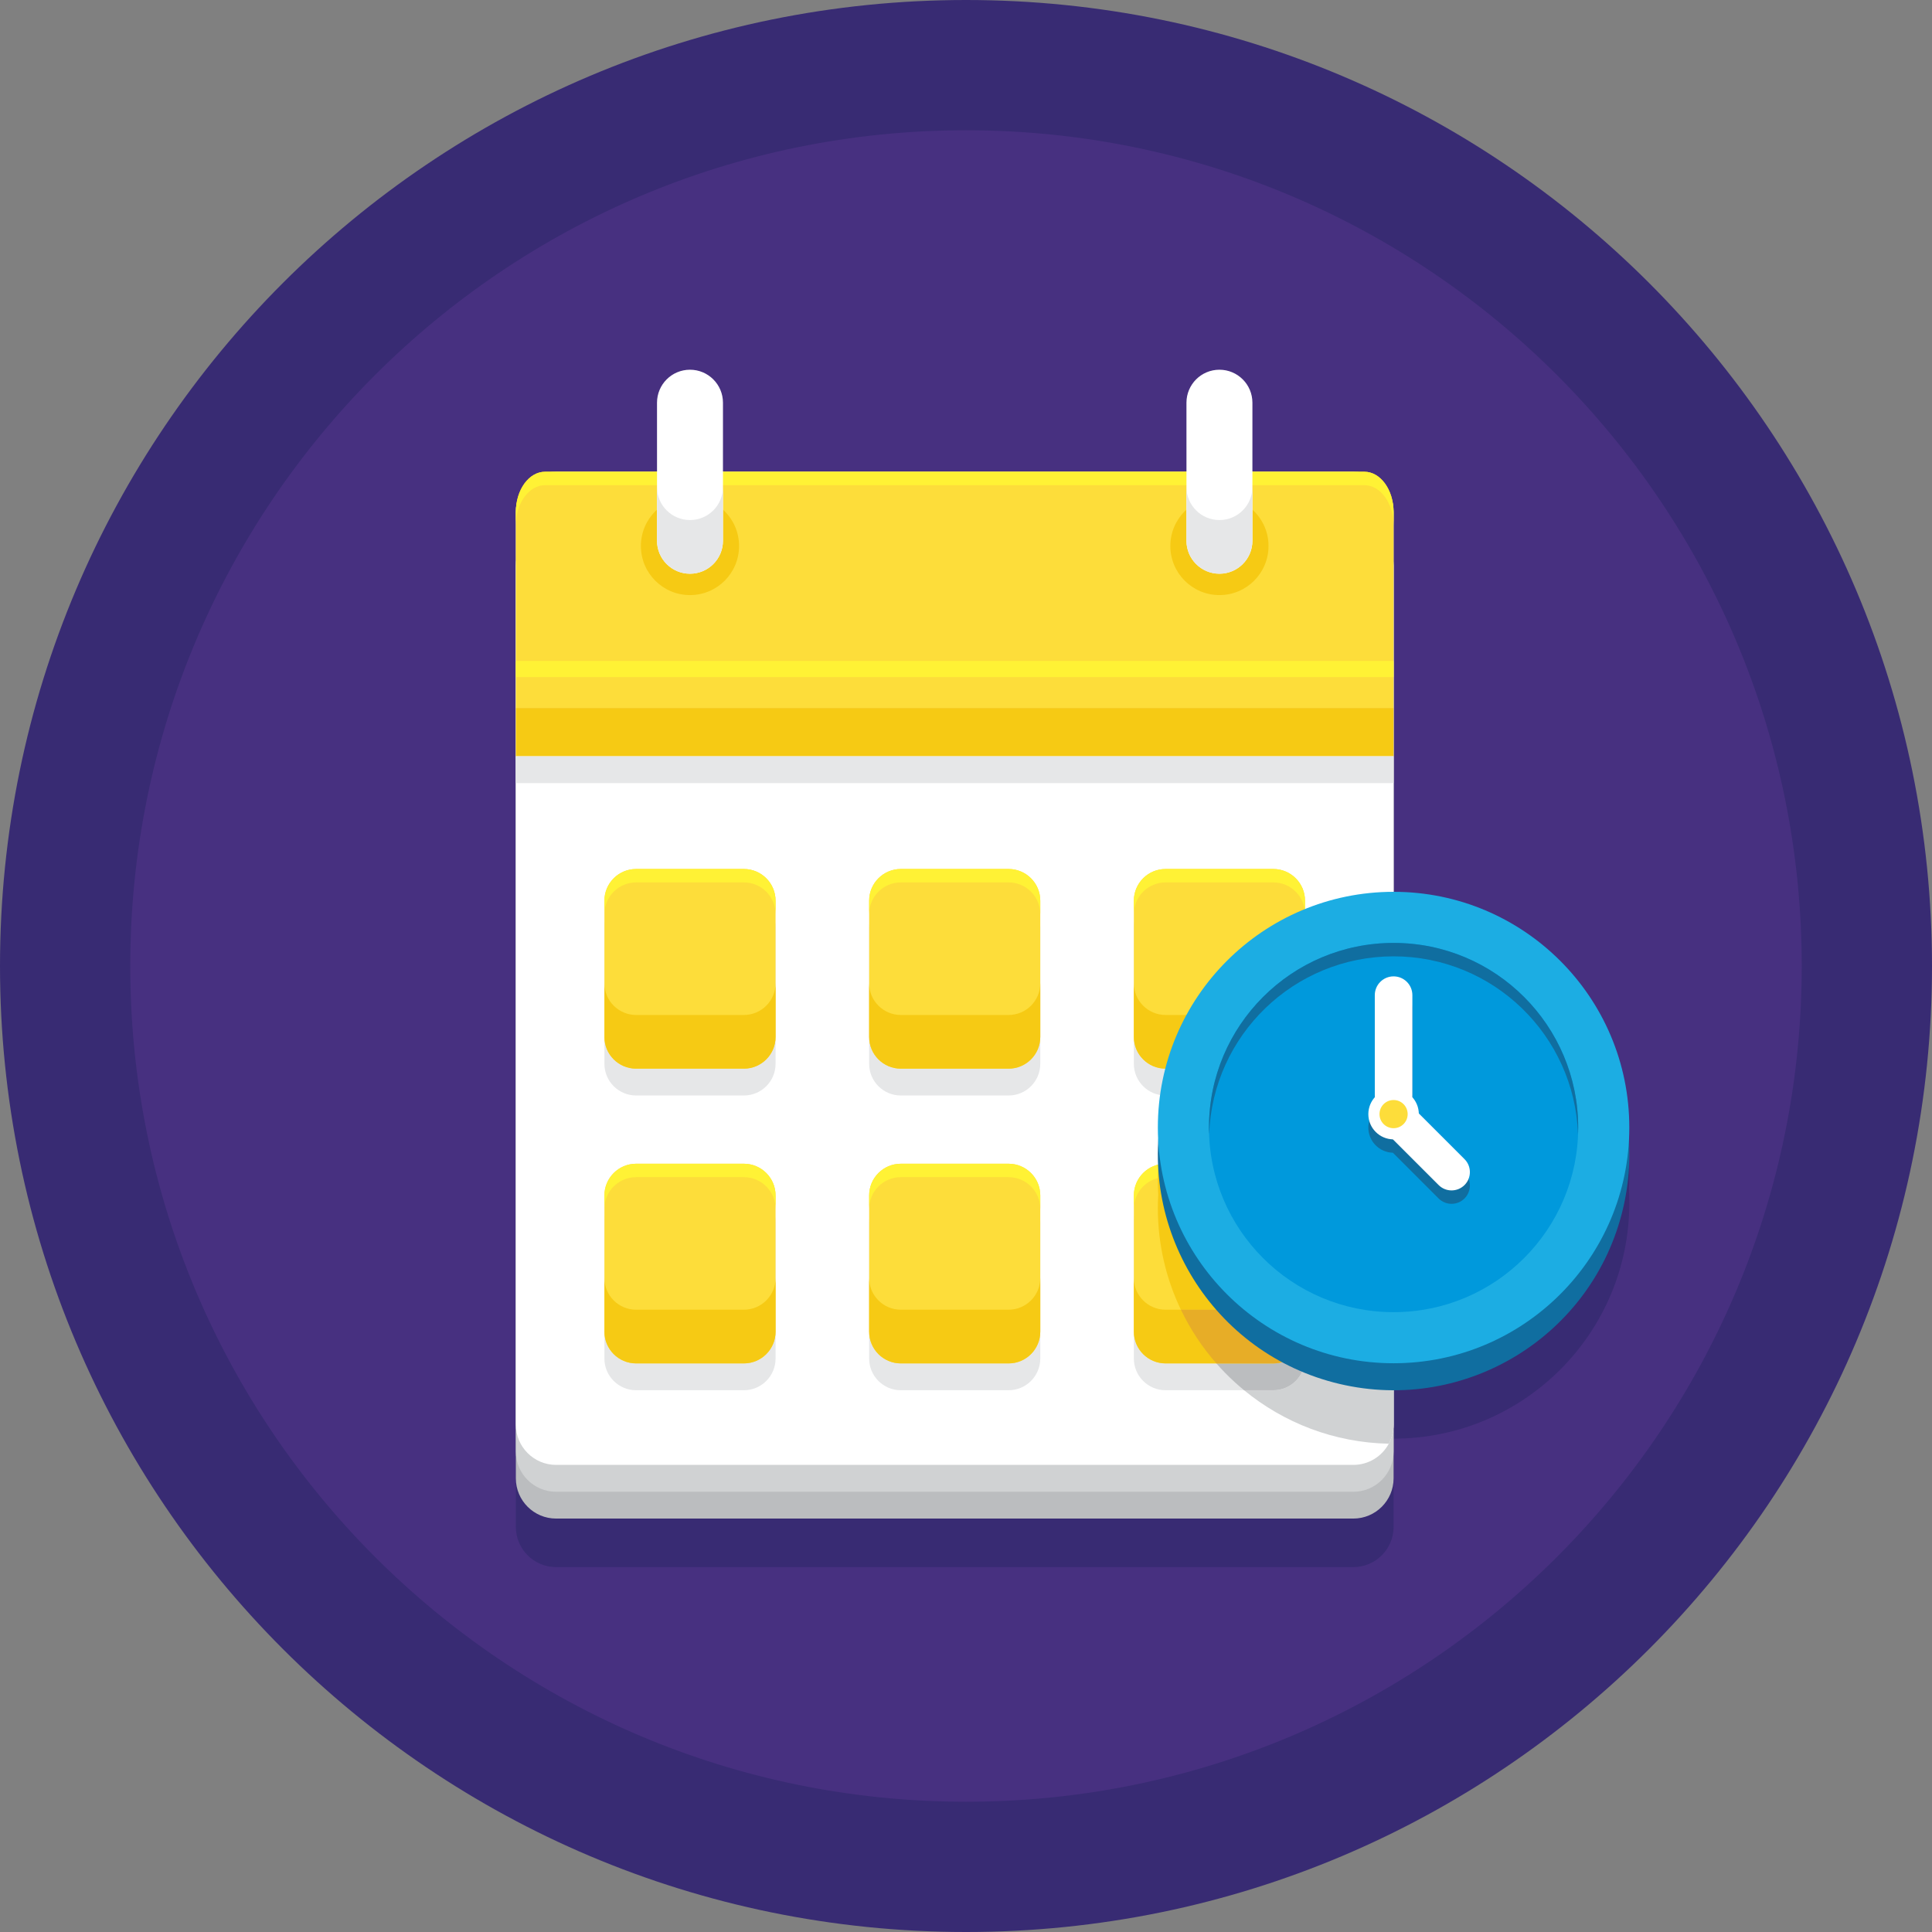 <svg width="120" height="120" viewBox="0 0 120 120" fill="none" xmlns="http://www.w3.org/2000/svg">
<rect x="0" y="0" width="120" height="120" fill="#808080" stroke="none"/>
<g clip-path="url(#clip0_23_9023)">
<path d="M120 60C120 93.138 93.138 120 60 120C26.863 120 0 93.138 0 60C0 26.863 26.863 0 60 0C93.138 0 120 26.863 120 60Z" fill="#382B73"/>
<path d="M111.909 60C111.909 88.669 88.669 111.909 60 111.909C31.331 111.909 8.091 88.669 8.091 60C8.091 31.331 31.331 8.091 60 8.091C88.669 8.091 111.909 31.331 111.909 60Z" fill="#473080"/>
<path d="M101.199 73.048C101.199 64.963 94.644 58.407 86.558 58.407V34.816C86.558 34.125 86.355 33.499 86.026 33.047C85.902 32.877 85.761 32.732 85.607 32.616C85.504 32.54 85.395 32.476 85.282 32.427C85.11 32.354 84.93 32.315 84.741 32.315H77.791V28.028C77.791 26.896 76.874 25.979 75.742 25.979C74.61 25.979 73.694 26.896 73.694 28.028V32.315H44.905V28.028C44.905 26.896 43.987 25.979 42.856 25.979C41.724 25.979 40.807 26.896 40.807 28.028V32.315H33.858C33.669 32.315 33.488 32.354 33.317 32.427C33.26 32.451 33.204 32.48 33.15 32.511C32.77 32.733 32.456 33.127 32.26 33.623C32.12 33.977 32.04 34.384 32.04 34.815V94.835C32.04 96.217 33.16 97.336 34.541 97.336H84.058C85.439 97.336 86.559 96.217 86.559 94.835V89.356C94.645 89.356 101.2 82.801 101.2 74.715C101.2 74.436 101.191 74.157 101.176 73.881C101.19 73.606 101.199 73.329 101.199 73.048Z" fill="#382B73"/>
<path d="M84.057 94.321H34.541C33.16 94.321 32.04 93.202 32.04 91.82V35.136C32.04 33.754 33.159 32.634 34.541 32.634H84.057C85.439 32.634 86.559 33.754 86.559 35.136V91.82C86.558 93.202 85.438 94.321 84.057 94.321Z" fill="#BBBDBF"/>
<path d="M84.057 32.635H34.541C33.159 32.635 32.04 33.755 32.04 35.136V90.154C32.04 91.535 33.159 92.656 34.541 92.656H84.057C85.439 92.656 86.559 91.536 86.559 90.154V35.136C86.558 33.755 85.438 32.635 84.057 32.635Z" fill="#D0D2D3"/>
<path d="M86.558 31.801V88.486C86.558 88.915 86.449 89.319 86.259 89.672C85.837 90.455 85.009 90.987 84.057 90.987H34.541C33.16 90.987 32.04 89.867 32.04 88.486V31.801C32.04 30.421 33.16 29.3 34.541 29.3H84.057C85.438 29.3 86.558 30.421 86.558 31.801Z" fill="white"/>
<path d="M84.741 29.3H33.858C32.854 29.3 32.04 30.42 32.04 31.801V43.972H86.558V31.801C86.558 30.42 85.744 29.3 84.741 29.3Z" fill="#FDDD3A"/>
<path d="M84.741 29.3H33.858C32.854 29.3 32.04 30.42 32.04 31.801V32.635C32.04 31.253 32.854 30.134 33.858 30.134H84.741C85.744 30.134 86.558 31.253 86.558 32.635V31.801C86.558 30.42 85.744 29.3 84.741 29.3Z" fill="#FFF235"/>
<path d="M39.51 55.642H46.203C47.29 55.642 48.172 56.524 48.172 57.61V66.075C48.172 67.162 47.29 68.043 46.203 68.043H39.51C38.424 68.043 37.541 67.162 37.541 66.075V57.61C37.541 56.524 38.424 55.642 39.51 55.642ZM55.953 68.043H62.645C63.732 68.043 64.613 67.162 64.613 66.075V57.61C64.613 56.524 63.732 55.642 62.645 55.642H55.953C54.866 55.642 53.985 56.524 53.985 57.61V66.075C53.984 67.162 54.865 68.043 55.953 68.043ZM72.395 68.043H79.088C80.175 68.043 81.057 67.162 81.057 66.075V57.61C81.057 56.524 80.175 55.642 79.088 55.642H72.395C71.308 55.642 70.426 56.524 70.426 57.61V66.075C70.426 67.162 71.308 68.043 72.395 68.043ZM39.51 86.35H46.203C47.29 86.35 48.172 85.468 48.172 84.382V75.917C48.172 74.83 47.29 73.949 46.203 73.949H39.51C38.424 73.949 37.541 74.83 37.541 75.917V84.382C37.541 85.468 38.424 86.35 39.51 86.35ZM55.953 86.35H62.645C63.732 86.35 64.613 85.468 64.613 84.382V75.917C64.613 74.83 63.732 73.949 62.645 73.949H55.953C54.866 73.949 53.985 74.83 53.985 75.917V84.382C53.984 85.468 54.865 86.35 55.953 86.35ZM72.395 86.35H79.088C80.175 86.35 81.057 85.468 81.057 84.382V75.917C81.057 74.83 80.175 73.949 79.088 73.949H72.395C71.308 73.949 70.426 74.83 70.426 75.917V84.382C70.426 85.468 71.308 86.35 72.395 86.35Z" fill="#E6E7E8"/>
<path d="M81.057 59.796V66.075C81.057 67.162 80.175 68.043 79.088 68.043H72.915C72.271 69.693 71.916 71.489 71.916 73.368C71.916 73.582 71.923 73.794 71.933 74.006C72.081 73.969 72.235 73.949 72.395 73.949H79.088C80.175 73.949 81.057 74.83 81.057 75.917V84.382C81.057 85.468 80.175 86.35 79.088 86.35H77.272C79.728 88.368 82.85 89.603 86.26 89.672C86.45 89.319 86.559 88.915 86.559 88.486V58.726C84.612 58.726 82.755 59.107 81.057 59.796Z" fill="#D0D2D3"/>
<path d="M81.057 84.382V75.917C81.057 74.83 80.175 73.949 79.088 73.949H72.395C72.235 73.949 72.081 73.969 71.933 74.006C71.936 74.071 71.938 74.136 71.942 74.201C71.925 74.476 71.916 74.756 71.916 75.035C71.916 79.595 74.004 83.664 77.272 86.35H79.088C80.175 86.35 81.057 85.468 81.057 84.382Z" fill="#BBBDBF"/>
<path d="M72.915 68.043H79.088C80.175 68.043 81.057 67.162 81.057 66.075V59.796C77.336 61.306 74.378 64.3 72.915 68.043Z" fill="#BBBDBF"/>
<path d="M39.51 53.975H46.203C47.29 53.975 48.172 54.856 48.172 55.943V64.408C48.172 65.495 47.29 66.376 46.203 66.376H39.51C38.424 66.376 37.541 65.495 37.541 64.408V55.943C37.541 54.856 38.424 53.975 39.51 53.975ZM55.953 66.377H62.645C63.732 66.377 64.613 65.496 64.613 64.408V55.944C64.613 54.856 63.732 53.975 62.645 53.975H55.953C54.866 53.975 53.985 54.856 53.985 55.944V64.408C53.984 65.496 54.865 66.377 55.953 66.377ZM72.395 66.377H79.088C80.175 66.377 81.057 65.496 81.057 64.408V55.944C81.057 54.856 80.175 53.975 79.088 53.975H72.395C71.308 53.975 70.426 54.856 70.426 55.944V64.408C70.426 65.496 71.308 66.377 72.395 66.377ZM39.51 84.683H46.203C47.29 84.683 48.172 83.802 48.172 82.714V74.25C48.172 73.164 47.29 72.282 46.203 72.282H39.51C38.424 72.282 37.541 73.164 37.541 74.25V82.714C37.541 83.802 38.424 84.683 39.51 84.683ZM55.953 84.683H62.645C63.732 84.683 64.613 83.802 64.613 82.714V74.25C64.613 73.164 63.732 72.282 62.645 72.282H55.953C54.866 72.282 53.985 73.164 53.985 74.25V82.714C53.984 83.802 54.865 84.683 55.953 84.683ZM72.395 84.683H79.088C80.175 84.683 81.057 83.802 81.057 82.714V74.25C81.057 73.164 80.175 72.282 79.088 72.282H72.395C71.308 72.282 70.426 73.164 70.426 74.25V82.714C70.426 83.802 71.308 84.683 72.395 84.683Z" fill="#FDDD3A"/>
<path d="M62.645 72.281H55.953C54.866 72.281 53.985 73.163 53.985 74.25V75.083C53.985 73.997 54.866 73.115 55.953 73.115H62.645C63.732 73.115 64.613 73.997 64.613 75.083V74.25C64.613 73.163 63.732 72.281 62.645 72.281Z" fill="#FFF235"/>
<path d="M46.203 72.281H39.51C38.424 72.281 37.541 73.163 37.541 74.25V75.083C37.541 73.997 38.424 73.115 39.51 73.115H46.203C47.29 73.115 48.172 73.997 48.172 75.083V74.25C48.172 73.163 47.29 72.281 46.203 72.281Z" fill="#FFF235"/>
<path d="M46.203 53.975H39.51C38.424 53.975 37.541 54.856 37.541 55.943V56.777C37.541 55.69 38.424 54.808 39.51 54.808H46.203C47.29 54.808 48.172 55.69 48.172 56.777V55.943C48.172 54.856 47.29 53.975 46.203 53.975Z" fill="#FFF235"/>
<path d="M62.645 53.975H55.953C54.866 53.975 53.985 54.856 53.985 55.943V56.777C53.985 55.69 54.866 54.808 55.953 54.808H62.645C63.732 54.808 64.613 55.69 64.613 56.777V55.943C64.613 54.856 63.732 53.975 62.645 53.975Z" fill="#FFF235"/>
<path d="M79.088 72.281H72.394C71.308 72.281 70.426 73.163 70.426 74.25V75.083C70.426 73.997 71.308 73.115 72.394 73.115H79.088C80.174 73.115 81.056 73.997 81.056 75.083V74.25C81.057 73.163 80.175 72.281 79.088 72.281Z" fill="#FFF235"/>
<path d="M79.088 53.975H72.394C71.308 53.975 70.426 54.856 70.426 55.943V56.777C70.426 55.69 71.308 54.808 72.394 54.808H79.088C80.174 54.808 81.056 55.69 81.056 56.777V55.943C81.057 54.856 80.175 53.975 79.088 53.975Z" fill="#FFF235"/>
<path d="M46.203 63.042H39.51C38.424 63.042 37.541 62.16 37.541 61.073V64.408C37.541 65.495 38.424 66.376 39.51 66.376H46.203C47.29 66.376 48.172 65.495 48.172 64.408V61.073C48.172 62.16 47.29 63.042 46.203 63.042Z" fill="#F6CA14"/>
<path d="M62.645 81.348H55.953C54.866 81.348 53.985 80.467 53.985 79.38V82.714C53.985 83.802 54.866 84.683 55.953 84.683H62.645C63.732 84.683 64.613 83.802 64.613 82.714V79.38C64.613 80.467 63.732 81.348 62.645 81.348Z" fill="#F6CA14"/>
<path d="M46.203 81.348H39.51C38.424 81.348 37.541 80.467 37.541 79.38V82.714C37.541 83.802 38.424 84.683 39.51 84.683H46.203C47.29 84.683 48.172 83.802 48.172 82.714V79.38C48.172 80.467 47.29 81.348 46.203 81.348Z" fill="#F6CA14"/>
<path d="M62.645 63.042H55.953C54.866 63.042 53.985 62.16 53.985 61.073V64.408C53.985 65.495 54.866 66.376 55.953 66.376H62.645C63.732 66.376 64.613 65.495 64.613 64.408V61.073C64.613 62.16 63.732 63.042 62.645 63.042Z" fill="#F6CA14"/>
<path d="M79.088 63.042H72.394C71.308 63.042 70.426 62.16 70.426 61.073V64.408C70.426 65.495 71.308 66.376 72.394 66.376H79.088C80.174 66.376 81.056 65.495 81.056 64.408V61.073C81.057 62.16 80.175 63.042 79.088 63.042Z" fill="#F6CA14"/>
<path d="M79.088 81.348H72.394C71.308 81.348 70.426 80.467 70.426 79.38V82.714C70.426 83.802 71.308 84.683 72.394 84.683H79.088C80.174 84.683 81.056 83.802 81.056 82.714V79.38C81.057 80.467 80.175 81.348 79.088 81.348Z" fill="#F6CA14"/>
<path d="M79.088 72.281H72.394C72.242 72.281 72.095 72.301 71.953 72.333C71.929 72.675 71.916 73.02 71.916 73.369C71.916 73.648 71.925 73.925 71.941 74.202C71.925 74.477 71.916 74.756 71.916 75.035C71.916 77.297 72.431 79.437 73.348 81.349H79.088C80.174 81.349 81.056 80.468 81.056 79.38V74.251C81.057 73.163 80.175 72.281 79.088 72.281Z" fill="#F6CA14"/>
<path d="M79.088 81.348H73.348C73.929 82.561 74.671 83.682 75.549 84.683H79.088C80.174 84.683 81.056 83.802 81.056 82.714V79.38C81.057 80.467 80.175 81.348 79.088 81.348Z" fill="#E7AD27"/>
<path d="M73.691 66.377H79.088C80.175 66.377 81.057 65.496 81.057 64.408V59.797C77.907 61.075 75.303 63.416 73.691 66.377Z" fill="#E7AD27"/>
<path d="M32.04 43.972H86.558V46.973H32.04V43.972Z" fill="#F6CA14"/>
<path d="M89.923 57.46C82.054 55.601 74.168 60.474 72.31 68.344C70.452 76.213 75.325 84.099 83.194 85.957C91.064 87.816 98.949 82.942 100.808 75.073C102.666 67.204 97.793 59.318 89.923 57.46Z" fill="#106EA0"/>
<path d="M101.199 70.033C101.199 78.119 94.644 84.674 86.558 84.674C78.472 84.674 71.916 78.119 71.916 70.033C71.916 61.947 78.472 55.392 86.558 55.392C94.644 55.392 101.199 61.947 101.199 70.033Z" fill="#1CADE3"/>
<path d="M98.024 70.033C98.024 76.366 92.891 81.5 86.558 81.5C80.224 81.5 75.091 76.366 75.091 70.033C75.091 63.7 80.224 58.566 86.558 58.566C92.891 58.566 98.024 63.7 98.024 70.033Z" fill="#0099DC"/>
<path d="M86.558 59.4C92.751 59.4 97.795 64.311 98.014 70.45C98.019 70.311 98.024 70.173 98.024 70.034C98.024 63.7 92.89 58.566 86.558 58.566C80.224 58.566 75.091 63.7 75.091 70.034C75.091 70.173 75.096 70.312 75.101 70.45C75.321 64.311 80.365 59.4 86.558 59.4Z" fill="#106EA0"/>
<path d="M90.964 72.83L88.124 69.991C88.114 69.602 87.962 69.25 87.719 68.981C87.722 68.943 87.725 68.904 87.725 68.866V62.644C87.725 61.999 87.202 61.477 86.558 61.477C85.913 61.477 85.391 62 85.391 62.644V68.866C85.391 68.904 85.393 68.943 85.397 68.981C85.145 69.259 84.99 69.627 84.99 70.033C84.99 70.885 85.67 71.577 86.516 71.599L89.355 74.439C89.799 74.882 90.52 74.882 90.964 74.439C91.408 73.994 91.408 73.275 90.964 72.83Z" fill="#106EA0"/>
<path d="M88.126 69.2C88.126 70.066 87.424 70.768 86.558 70.768C85.691 70.768 84.99 70.066 84.99 69.2C84.99 68.333 85.691 67.631 86.558 67.631C87.424 67.631 88.126 68.333 88.126 69.2Z" fill="white"/>
<path d="M86.558 69.2C85.913 69.2 85.391 68.677 85.391 68.032V61.811C85.391 61.166 85.914 60.644 86.558 60.644C87.203 60.644 87.725 61.166 87.725 61.811V68.032C87.725 68.677 87.203 69.2 86.558 69.2Z" fill="white"/>
<path d="M86.275 68.917C86.72 68.473 87.44 68.473 87.885 68.917L90.964 71.997C91.408 72.44 91.408 73.162 90.964 73.605C90.52 74.05 89.799 74.05 89.355 73.605L86.275 70.526C85.831 70.082 85.831 69.361 86.275 68.917Z" fill="white"/>
<path d="M87.433 69.2C87.433 69.683 87.042 70.075 86.558 70.075C86.074 70.075 85.682 69.683 85.682 69.2C85.682 68.716 86.074 68.324 86.558 68.324C87.042 68.324 87.433 68.716 87.433 69.2Z" fill="#FDDD3A"/>
<path d="M32.04 41.054H86.558V42.055H32.04V41.054Z" fill="#FFF235"/>
<path d="M45.905 33.913C45.905 35.597 44.54 36.962 42.856 36.962C41.173 36.962 39.807 35.597 39.807 33.913C39.807 32.228 41.173 30.863 42.856 30.863C44.54 30.863 45.905 32.228 45.905 33.913Z" fill="#F6CA14"/>
<path d="M78.79 33.913C78.79 35.597 77.425 36.962 75.741 36.962C74.057 36.962 72.692 35.597 72.692 33.913C72.692 32.228 74.057 30.863 75.741 30.863C77.425 30.863 78.79 32.228 78.79 33.913Z" fill="#F6CA14"/>
<path d="M42.856 35.635C41.724 35.635 40.808 34.718 40.808 33.587V25.014C40.808 23.882 41.724 22.964 42.856 22.964C43.988 22.964 44.905 23.882 44.905 25.014V33.587C44.905 34.718 43.988 35.635 42.856 35.635Z" fill="white"/>
<path d="M42.856 32.301C41.724 32.301 40.808 31.384 40.808 30.252V33.587C40.808 34.718 41.724 35.635 42.856 35.635C43.988 35.635 44.905 34.718 44.905 33.587V30.252C44.905 31.384 43.988 32.301 42.856 32.301Z" fill="#E6E7E8"/>
<path d="M75.741 35.635C74.609 35.635 73.693 34.718 73.693 33.587V25.014C73.693 23.882 74.609 22.964 75.741 22.964C76.873 22.964 77.79 23.882 77.79 25.014V33.587C77.79 34.718 76.873 35.635 75.741 35.635Z" fill="white"/>
<path d="M75.741 32.301C74.609 32.301 73.693 31.384 73.693 30.252V33.587C73.693 34.718 74.609 35.635 75.741 35.635C76.873 35.635 77.79 34.718 77.79 33.587V30.252C77.79 31.384 76.873 32.301 75.741 32.301Z" fill="#E6E7E8"/>
<path d="M32.04 46.973H86.558V48.641H32.04V46.973Z" fill="#E6E7E8"/>
</g>
<defs>
<clipPath id="clip0_23_9023">
<rect width="120" height="120" fill="white"/>
</clipPath>
</defs>
</svg>
